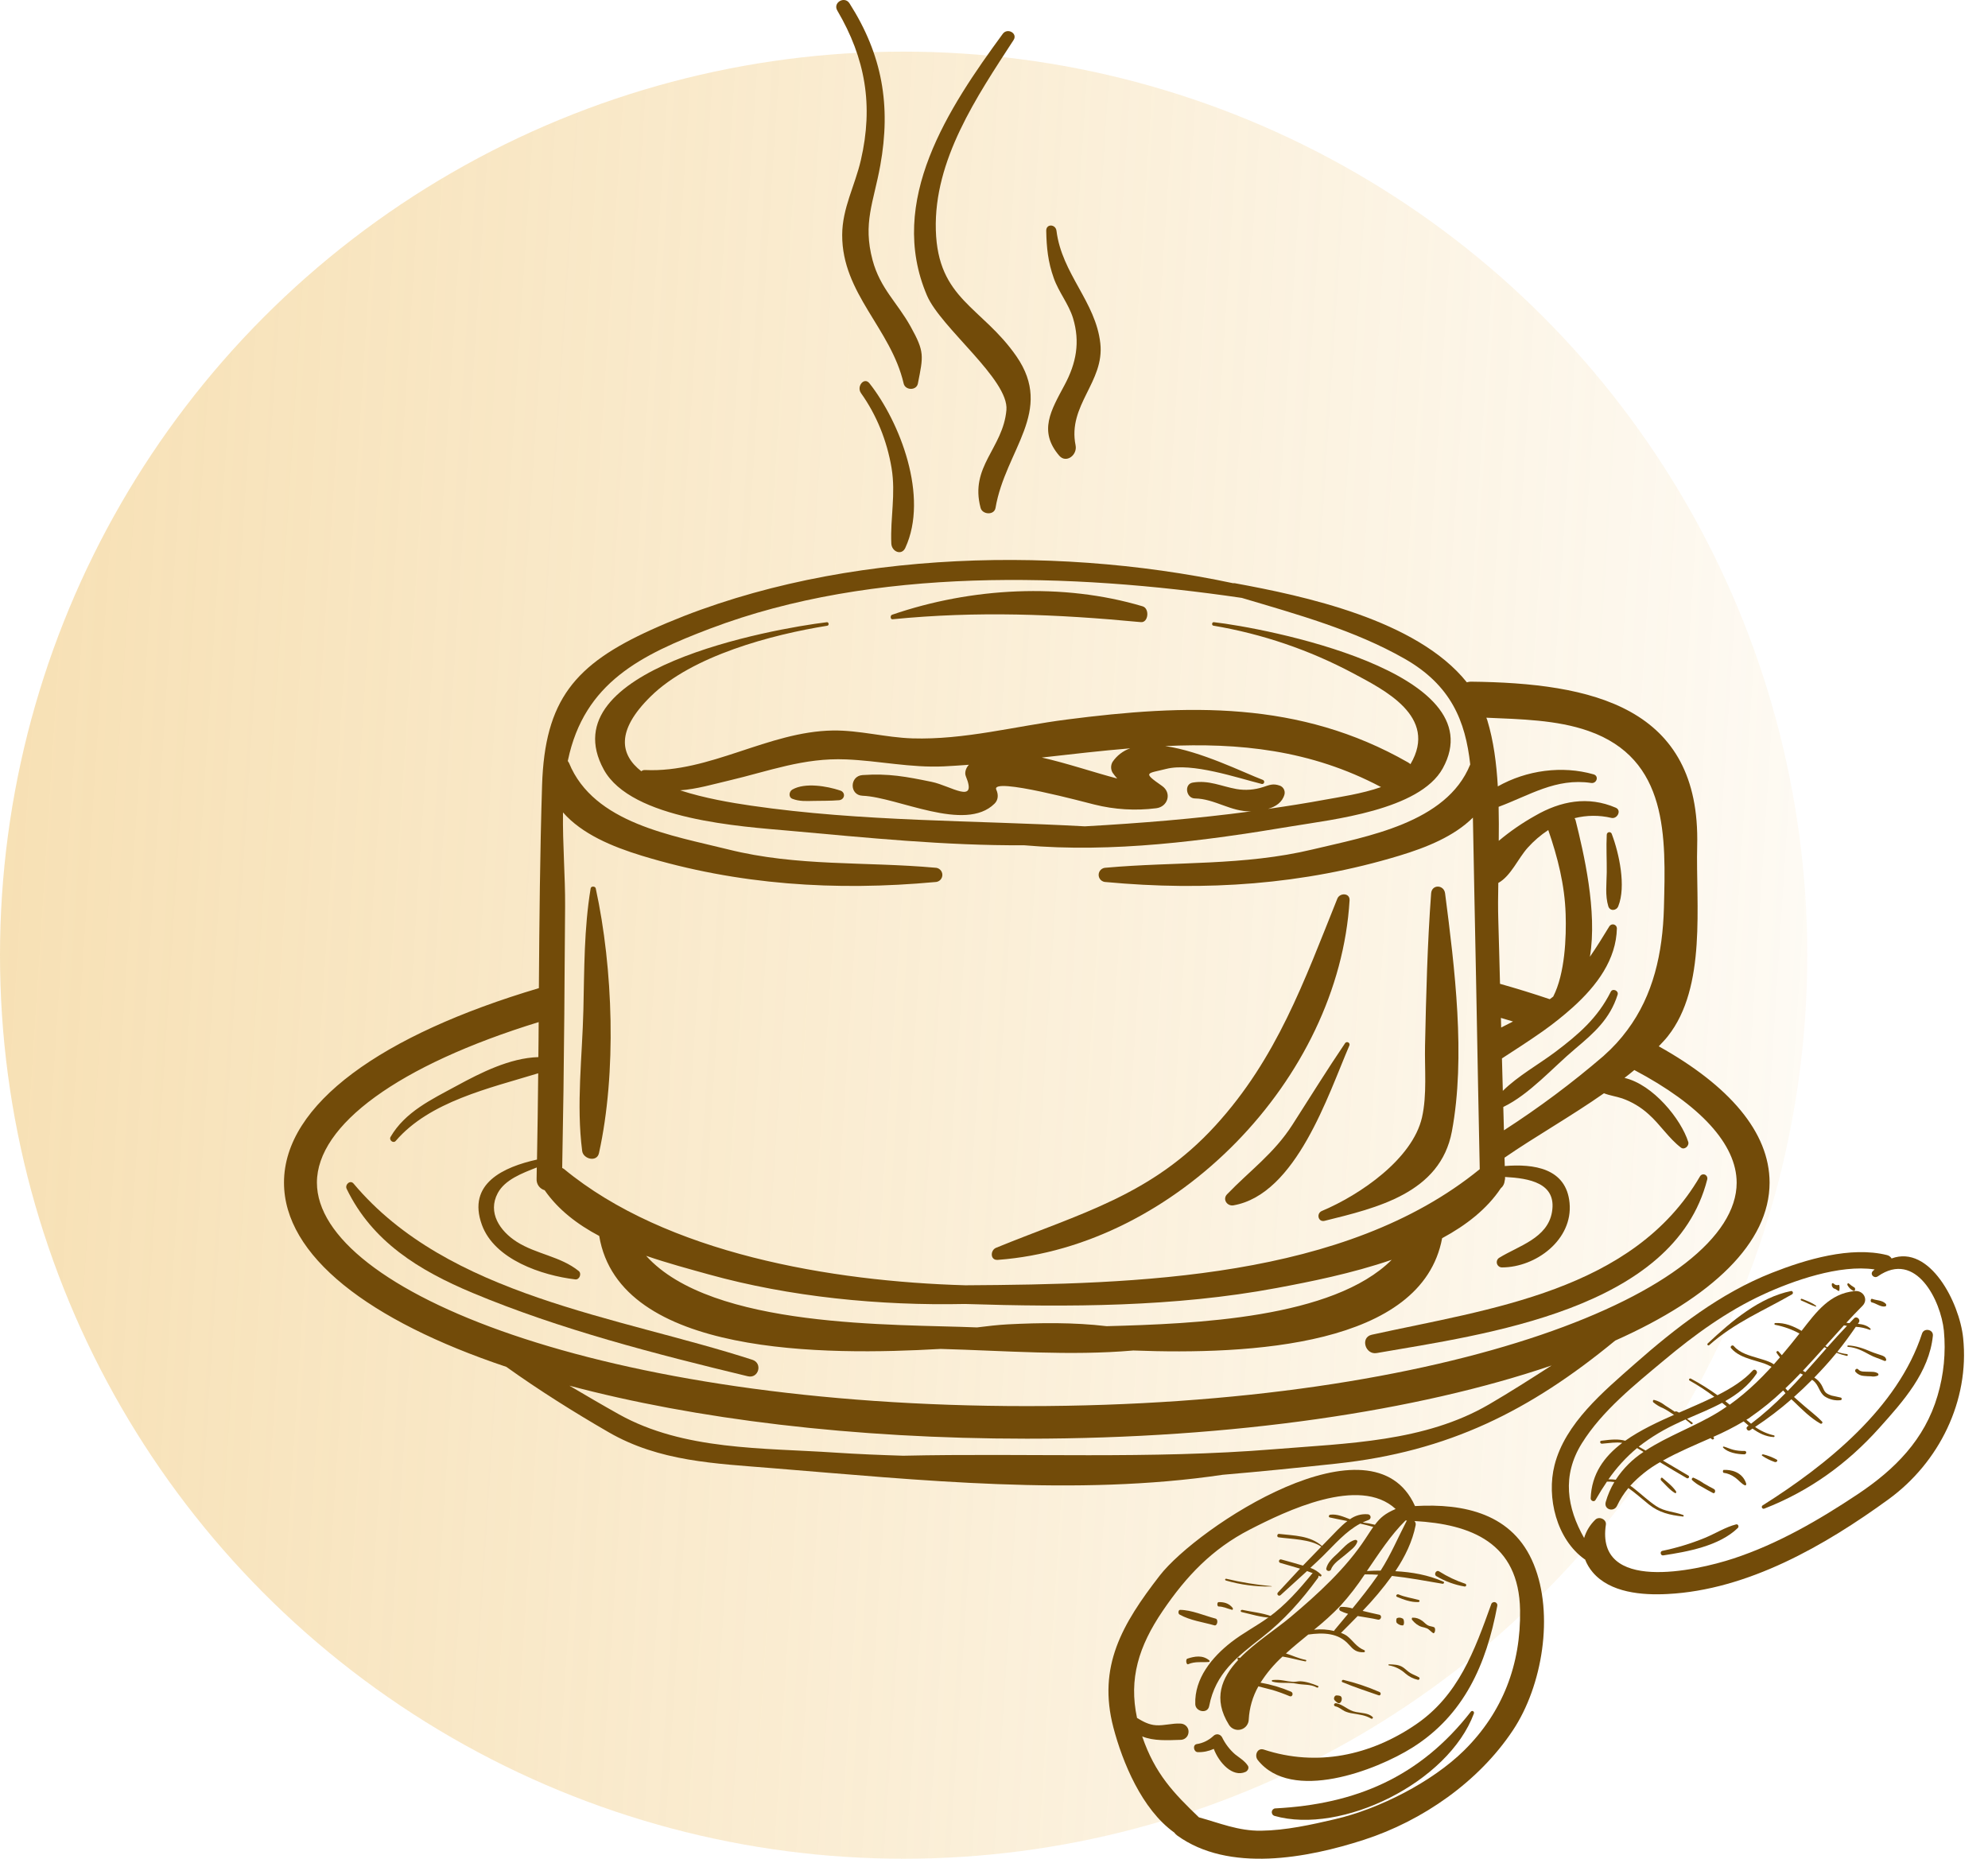 <svg width="77" height="72" viewBox="0 0 77 72" fill="none" xmlns="http://www.w3.org/2000/svg">
<circle cx="35" cy="37" r="35" fill="url(#paint0_linear_72_55)" fill-opacity="0.5"/>
<path d="M30.583 32.181C33.576 32.45 36.634 32.762 39.661 32.742C43.102 33.045 46.656 32.573 50.053 32.004C51.569 31.75 54.981 31.39 55.88 29.765C57.958 26.011 48.915 24.313 47.015 24.101C46.939 24.093 46.921 24.223 46.997 24.236C48.888 24.555 50.715 25.177 52.41 26.08C53.582 26.71 55.722 27.749 54.631 29.6C54.6 29.575 54.568 29.551 54.533 29.531C50.331 27.129 45.983 27.271 41.303 27.874C39.318 28.13 37.352 28.664 35.339 28.602C34.308 28.57 33.289 28.282 32.256 28.297C29.752 28.336 27.496 29.942 24.989 29.828C24.935 29.823 24.881 29.84 24.839 29.875C24.026 29.239 23.84 28.317 25.199 26.98C26.803 25.398 29.905 24.58 32.045 24.238C32.121 24.225 32.104 24.093 32.027 24.102C29.903 24.359 21.256 25.916 23.385 29.808C24.452 31.761 28.747 32.017 30.583 32.181ZM43.779 28.986C43.5 29.082 43.26 29.267 43.093 29.512C43.056 29.575 43.036 29.648 43.036 29.721C43.036 29.795 43.056 29.867 43.093 29.931C43.148 30.01 43.208 30.085 43.272 30.157C42.372 29.921 41.329 29.564 40.35 29.344C41.5 29.215 42.643 29.081 43.779 28.987V28.986ZM28.23 30.236C29.78 29.872 31.128 29.347 32.767 29.416C34.05 29.468 35.267 29.748 36.564 29.686C36.889 29.67 37.21 29.648 37.532 29.624C37.532 29.624 37.524 29.629 37.521 29.632C37.421 29.735 37.349 29.924 37.408 30.065C37.87 31.188 36.825 30.44 36.093 30.288C35.096 30.083 34.423 29.954 33.409 30.023C32.903 30.057 32.894 30.804 33.409 30.824C34.766 30.876 37.382 32.26 38.52 31.131C38.672 30.982 38.673 30.771 38.589 30.59C38.353 30.074 42.162 31.113 42.384 31.164C43.166 31.36 43.977 31.41 44.776 31.309C45.231 31.259 45.403 30.719 45.009 30.444C44.231 29.902 44.426 29.973 45.172 29.784C46.17 29.531 47.906 30.126 48.876 30.369C48.895 30.371 48.915 30.367 48.931 30.356C48.947 30.345 48.959 30.328 48.964 30.309C48.969 30.29 48.967 30.27 48.959 30.252C48.95 30.234 48.936 30.22 48.918 30.212C48.147 29.919 46.519 29.098 45.13 28.9C47.971 28.767 50.763 29.04 53.491 30.488C52.759 30.748 51.841 30.881 51.343 30.973C50.6 31.111 49.857 31.227 49.114 31.334C49.409 31.246 49.666 31.083 49.751 30.774C49.769 30.702 49.758 30.626 49.722 30.561C49.686 30.497 49.626 30.449 49.556 30.428C49.307 30.342 49.169 30.407 48.925 30.487C48.593 30.596 48.24 30.623 47.896 30.565C47.295 30.457 46.824 30.211 46.2 30.314C45.847 30.373 45.943 30.925 46.281 30.929C47.042 30.937 47.678 31.451 48.456 31.429C46.315 31.715 44.174 31.888 42.017 32.009C37.706 31.772 33.382 31.833 29.093 31.208C28.336 31.098 27.282 30.921 26.344 30.614C26.977 30.57 27.629 30.376 28.23 30.236Z" fill="#724B09"/>
<path d="M34.569 23.988C37.852 23.664 40.903 23.787 44.187 24.099C44.481 24.128 44.536 23.57 44.256 23.486C41.161 22.564 37.614 22.759 34.552 23.813C34.472 23.84 34.483 23.997 34.569 23.988Z" fill="#724B09"/>
<path d="M30.692 30.943C30.967 31.048 31.224 31.03 31.518 31.024C31.841 31.018 32.162 31.024 32.484 30.998C32.534 30.997 32.583 30.979 32.62 30.949C32.657 30.918 32.682 30.877 32.688 30.831C32.695 30.786 32.684 30.74 32.657 30.702C32.63 30.663 32.589 30.635 32.54 30.621C32.029 30.449 31.182 30.305 30.692 30.583C30.562 30.656 30.528 30.878 30.692 30.943Z" fill="#724B09"/>
<path d="M51.306 47.29C53.323 46.79 55.787 46.219 56.235 43.826C56.775 40.938 56.344 37.488 55.972 34.607C55.928 34.264 55.457 34.247 55.431 34.607C55.285 36.577 55.237 38.534 55.195 40.509C55.176 41.406 55.276 42.411 55.077 43.286C54.707 44.897 52.674 46.287 51.204 46.906C50.973 47.001 51.052 47.352 51.306 47.29Z" fill="#724B09"/>
<path d="M22.878 34.41C22.619 35.976 22.633 37.54 22.596 39.12C22.553 40.928 22.316 42.79 22.549 44.584C22.588 44.896 23.119 45.035 23.2 44.666C23.886 41.562 23.75 37.511 23.074 34.411C23.056 34.323 22.893 34.319 22.878 34.41Z" fill="#724B09"/>
<path d="M38.644 48.803C45.533 48.295 51.86 41.793 52.272 34.873C52.288 34.582 51.892 34.577 51.798 34.81C50.511 38.012 49.46 40.987 47.08 43.596C44.609 46.306 41.848 46.998 38.584 48.333C38.351 48.425 38.346 48.824 38.644 48.803Z" fill="#724B09"/>
<path d="M52.105 40.4C51.396 41.445 50.741 42.505 50.059 43.568C49.343 44.685 48.418 45.337 47.528 46.261C47.339 46.456 47.533 46.734 47.777 46.69C50.21 46.262 51.447 42.395 52.266 40.495C52.274 40.475 52.274 40.452 52.267 40.431C52.259 40.41 52.245 40.393 52.226 40.382C52.206 40.37 52.184 40.366 52.162 40.369C52.14 40.373 52.12 40.383 52.105 40.4Z" fill="#724B09"/>
<path d="M62.233 32.341C62.209 32.825 62.238 33.311 62.233 33.796C62.228 34.23 62.166 34.687 62.293 35.104C62.356 35.307 62.611 35.281 62.679 35.104C62.989 34.338 62.714 33.06 62.431 32.314C62.426 32.289 62.411 32.267 62.391 32.253C62.37 32.238 62.345 32.232 62.32 32.235C62.295 32.239 62.272 32.252 62.256 32.271C62.24 32.291 62.232 32.316 62.233 32.341Z" fill="#724B09"/>
<path d="M51.761 56.695C56.109 56.23 59.254 54.648 62.56 51.929C66.319 50.254 68.54 48.139 68.54 45.81C68.54 43.855 66.973 42.05 64.248 40.53C64.365 40.402 64.492 40.278 64.596 40.144C66.115 38.226 65.678 35.031 65.736 32.761C65.871 27.369 61.664 26.456 56.958 26.405C56.909 26.408 56.861 26.417 56.814 26.43C54.871 23.999 50.47 23.078 47.831 22.592C47.809 22.588 47.786 22.588 47.763 22.592C40.559 21.059 31.91 21.369 25.231 24.393C22.262 25.738 21.101 27.119 20.996 30.416C20.914 33.035 20.891 35.656 20.872 38.277C14.794 40.083 11 42.764 11 45.81C11 48.64 14.274 51.159 19.612 52.947C20.885 53.858 22.264 54.722 23.564 55.473C25.542 56.621 27.706 56.689 29.938 56.873C35.606 57.332 41.667 57.972 47.36 57.127C48.845 57.001 50.317 56.851 51.761 56.695ZM61.516 28.311C64.628 29.398 64.519 32.417 64.448 35.16C64.4 36.93 64.033 38.557 63.028 39.903C62.767 40.257 62.469 40.583 62.139 40.875C62.129 40.884 62.121 40.895 62.109 40.904C60.891 41.951 59.602 42.913 58.251 43.784C58.243 43.482 58.234 43.182 58.226 42.88C59.238 42.394 60.153 41.345 61.01 40.627C61.743 40.01 62.357 39.472 62.654 38.531C62.704 38.375 62.462 38.27 62.388 38.418C61.88 39.434 61.141 40.069 60.244 40.746C59.606 41.226 58.792 41.677 58.208 42.256C58.196 41.838 58.185 41.419 58.174 40.999C58.655 40.685 59.207 40.334 59.757 39.946C60.161 39.66 60.548 39.352 60.916 39.022C61.861 38.171 62.599 37.164 62.626 35.96C62.626 35.926 62.614 35.894 62.594 35.867C62.573 35.841 62.544 35.821 62.512 35.812C62.479 35.803 62.444 35.805 62.413 35.817C62.381 35.829 62.355 35.851 62.336 35.879C62.092 36.278 61.848 36.677 61.581 37.061C61.876 35.302 61.337 33.022 61.026 31.774C61.016 31.746 61.003 31.719 60.987 31.693C61.454 31.575 61.944 31.571 62.413 31.682C62.64 31.735 62.82 31.389 62.581 31.287C61.509 30.825 60.444 31.026 59.452 31.603C58.956 31.881 58.486 32.205 58.05 32.571C58.056 32.131 58.055 31.692 58.045 31.253C59.237 30.812 60.265 30.125 61.629 30.329C61.845 30.361 61.944 30.059 61.722 29.995C60.506 29.647 59.128 29.833 58.014 30.462C57.962 29.57 57.851 28.701 57.606 27.896C57.597 27.863 57.58 27.834 57.569 27.801C58.892 27.859 60.294 27.884 61.516 28.311ZM59.969 32.155C60.335 33.217 60.604 34.272 60.641 35.404C60.671 36.31 60.616 37.712 60.16 38.604C60.115 38.638 60.071 38.673 60.026 38.705C59.411 38.497 58.768 38.298 58.099 38.109C58.076 37.29 58.059 36.471 58.033 35.652C58.019 35.185 58.022 34.697 58.033 34.202C58.522 33.932 58.797 33.253 59.174 32.835C59.407 32.576 59.673 32.347 59.965 32.155H59.969ZM58.144 39.804L58.134 39.43C58.291 39.476 58.45 39.522 58.603 39.569C58.449 39.647 58.296 39.727 58.141 39.804H58.144ZM27.518 24.345C33.828 21.951 41.467 22.189 48.097 23.16C50.238 23.798 52.459 24.407 54.406 25.518C56.205 26.545 56.76 27.932 56.946 29.614C56.946 29.614 56.946 29.614 56.942 29.62C56.026 31.885 52.937 32.401 50.844 32.903C48.18 33.543 45.539 33.37 42.833 33.612C42.759 33.612 42.688 33.641 42.635 33.693C42.583 33.745 42.553 33.816 42.553 33.89C42.553 33.963 42.583 34.034 42.635 34.086C42.688 34.138 42.759 34.167 42.833 34.167C46.692 34.525 50.472 34.275 54.199 33.146C55.258 32.826 56.323 32.394 57.049 31.671C57.084 33.734 57.131 35.796 57.17 37.857C57.178 38.294 57.187 38.731 57.195 39.168C57.235 41.208 57.269 43.248 57.314 45.289C52.094 49.548 44.011 49.746 37.391 49.787C32.2 49.638 25.81 48.558 21.84 45.278C21.82 45.264 21.798 45.252 21.775 45.241C21.814 43.261 21.841 41.281 21.857 39.301L21.866 37.996C21.873 37.034 21.88 36.072 21.888 35.109C21.896 33.965 21.789 32.694 21.806 31.469C22.539 32.306 23.706 32.794 24.855 33.146C28.572 34.28 32.368 34.523 36.221 34.167C36.295 34.167 36.366 34.138 36.418 34.086C36.471 34.034 36.5 33.963 36.5 33.89C36.5 33.816 36.471 33.745 36.418 33.693C36.366 33.641 36.295 33.612 36.221 33.612C33.505 33.368 30.882 33.573 28.208 32.904C26.045 32.364 22.995 31.895 22.039 29.553C22.026 29.527 22.01 29.503 21.993 29.48C21.993 29.47 21.993 29.459 21.998 29.448C22.63 26.439 24.831 25.365 27.516 24.345H27.518ZM42.864 51.371C41.599 51.221 40.289 51.236 39.036 51.3C38.636 51.322 38.239 51.369 37.842 51.419C34.665 51.285 27.579 51.479 25.027 48.646C25.854 48.93 26.692 49.155 27.448 49.365C30.595 50.24 34.073 50.581 37.373 50.511C41.386 50.638 45.5 50.63 49.44 49.894C50.719 49.655 52.355 49.332 53.904 48.8C51.631 51.069 46.308 51.279 42.864 51.371ZM12.275 45.81C12.275 43.58 15.425 41.265 20.864 39.592C20.864 40.044 20.856 40.496 20.852 40.948C19.745 40.982 18.62 41.553 17.675 42.067C16.712 42.59 15.692 43.068 15.127 44.04C15.057 44.161 15.231 44.306 15.328 44.194C16.64 42.666 18.958 42.153 20.846 41.575C20.835 42.689 20.82 43.803 20.799 44.917C19.518 45.202 18.081 45.837 18.665 47.445C19.153 48.793 20.992 49.405 22.282 49.559C22.445 49.578 22.538 49.336 22.416 49.235C21.708 48.662 20.772 48.586 20.011 48.1C19.363 47.685 18.877 46.971 19.278 46.218C19.559 45.692 20.228 45.444 20.791 45.223C20.791 45.369 20.787 45.515 20.784 45.661C20.777 45.759 20.805 45.857 20.861 45.938C20.918 46.018 21.001 46.077 21.096 46.105C21.619 46.859 22.363 47.428 23.209 47.876C23.987 52.548 32.005 52.507 36.432 52.252C38.927 52.321 41.444 52.527 43.896 52.313C48.412 52.484 55.076 52.151 55.857 47.963C56.794 47.458 57.596 46.829 58.128 46.031C58.172 45.995 58.208 45.951 58.234 45.9C58.26 45.85 58.276 45.795 58.28 45.739C58.285 45.721 58.288 45.704 58.29 45.686C58.29 45.678 58.294 45.673 58.294 45.665V45.591C59.218 45.642 60.304 45.816 60.112 46.949C59.939 47.965 58.828 48.254 58.069 48.721C58.032 48.744 58.003 48.778 57.987 48.819C57.971 48.859 57.969 48.904 57.98 48.946C57.992 48.988 58.017 49.025 58.051 49.052C58.085 49.079 58.127 49.094 58.171 49.095C59.491 49.095 60.928 48.019 60.793 46.596C60.663 45.245 59.402 45.077 58.283 45.168C58.283 45.059 58.277 44.95 58.274 44.844C59.448 44.033 60.848 43.244 62.125 42.349C62.356 42.439 62.591 42.468 62.833 42.548C63.21 42.682 63.556 42.889 63.851 43.157C64.303 43.557 64.63 44.089 65.107 44.454C65.243 44.559 65.433 44.386 65.391 44.237C65.112 43.35 64.024 42.008 62.921 41.754C63.049 41.653 63.179 41.554 63.302 41.449C65.854 42.798 67.265 44.325 67.265 45.814C67.265 49.993 56.217 54.467 39.77 54.467C23.322 54.467 12.275 49.989 12.275 45.81ZM23.971 54.784C23.32 54.42 22.688 54.049 22.055 53.676C26.908 54.967 33.032 55.729 39.771 55.729C47.783 55.729 54.93 54.654 60.098 52.893C59.299 53.406 58.501 53.918 57.676 54.399C55.174 55.858 52.183 55.905 49.352 56.137C44.551 56.529 39.77 56.281 34.98 56.389C34.106 56.362 33.232 56.327 32.355 56.269C29.551 56.081 26.484 56.188 23.971 54.784Z" fill="#724B09"/>
<path d="M29.142 52.673C23.939 50.988 17.364 50.221 13.695 45.848C13.563 45.691 13.349 45.891 13.427 46.051C14.414 48.096 16.232 49.214 18.3 50.08C21.68 51.495 25.403 52.453 28.963 53.311C29.384 53.412 29.55 52.805 29.142 52.673Z" fill="#724B09"/>
<path d="M53.324 52.412C57.469 51.691 64.845 50.748 66.126 45.683C66.134 45.647 66.13 45.608 66.113 45.575C66.097 45.542 66.07 45.516 66.037 45.502C66.003 45.487 65.966 45.486 65.931 45.497C65.897 45.508 65.867 45.531 65.848 45.563C63.254 50.018 57.69 50.698 53.133 51.702C52.676 51.803 52.879 52.49 53.324 52.412Z" fill="#724B09"/>
<path d="M38.981 15.883C38.85 17.369 37.55 18.066 37.981 19.674C38.051 19.937 38.509 19.968 38.559 19.674C38.944 17.419 40.843 15.932 39.367 13.799C38.028 11.87 36.324 11.601 36.247 8.913C36.169 6.197 37.827 3.751 39.259 1.549C39.426 1.288 39.019 1.067 38.84 1.31C36.739 4.177 34.341 7.787 35.904 11.446C36.441 12.7 39.085 14.704 38.981 15.883Z" fill="#724B09"/>
<path d="M41.561 12.324C41.841 13.252 41.688 14.066 41.231 14.918C40.711 15.892 40.213 16.698 41.024 17.648C41.295 17.966 41.736 17.626 41.66 17.25C41.344 15.695 42.785 14.797 42.618 13.3C42.439 11.685 41.13 10.612 40.92 8.94C40.888 8.679 40.518 8.658 40.523 8.94C40.535 9.592 40.592 10.148 40.814 10.77C41.005 11.316 41.391 11.771 41.561 12.324Z" fill="#724B09"/>
<path d="M33.343 6.203C33.115 7.193 32.622 8.063 32.62 9.102C32.614 11.375 34.507 12.723 35.001 14.857C35.063 15.126 35.498 15.137 35.552 14.857C35.764 13.778 35.818 13.638 35.271 12.651C34.751 11.713 34.092 11.176 33.797 10.078C33.411 8.635 33.838 7.836 34.095 6.411C34.515 4.09 34.177 2.128 32.903 0.129C32.714 -0.168 32.25 0.099 32.43 0.407C33.522 2.267 33.833 4.085 33.343 6.203Z" fill="#724B09"/>
<path d="M34.523 21.053C34.537 21.37 34.922 21.534 35.065 21.222C35.983 19.235 34.857 16.348 33.677 14.849C33.472 14.589 33.165 14.966 33.349 15.229C33.947 16.066 34.354 17.065 34.533 18.132C34.7 19.149 34.479 20.053 34.523 21.053Z" fill="#724B09"/>
<path d="M60.212 56.75C59.891 58.007 60.293 59.63 61.378 60.401C61.383 60.401 61.389 60.401 61.395 60.409C61.463 60.587 61.562 60.753 61.686 60.899C62.361 61.702 63.618 61.797 64.584 61.746C67.695 61.59 70.688 59.867 73.147 58.077C75.106 56.652 76.29 54.263 76.037 51.825C75.896 50.458 74.744 48.203 73.266 48.748C73.246 48.715 73.22 48.686 73.189 48.663C73.158 48.64 73.122 48.624 73.084 48.616C71.682 48.266 69.94 48.788 68.641 49.3C66.637 50.087 64.905 51.434 63.305 52.844C62.112 53.899 60.623 55.132 60.212 56.75ZM68.292 50.143C69.438 49.614 71.252 48.97 72.609 49.173C72.587 49.194 72.566 49.211 72.544 49.232C72.411 49.361 72.588 49.541 72.733 49.44C74.211 48.41 75.174 50.387 75.291 51.544C75.372 52.393 75.288 53.25 75.045 54.068C74.546 55.766 73.39 56.922 71.957 57.878C70.457 58.877 68.862 59.804 67.142 60.37C65.651 60.86 61.801 61.701 62.199 59.063C62.231 58.852 61.936 58.722 61.79 58.867C61.587 59.062 61.438 59.306 61.357 59.576C60.696 58.41 60.486 57.165 61.27 55.907C62.054 54.649 63.317 53.641 64.446 52.697C65.628 51.706 66.887 50.792 68.292 50.143Z" fill="#724B09"/>
<path d="M68.273 58.312C68.258 58.321 68.246 58.335 68.241 58.353C68.236 58.37 68.238 58.389 68.246 58.405C68.254 58.421 68.268 58.433 68.285 58.439C68.302 58.446 68.321 58.445 68.337 58.438C70.072 57.762 71.54 56.708 72.786 55.317C73.704 54.293 74.723 53.164 74.865 51.74C74.889 51.493 74.52 51.425 74.445 51.657C73.507 54.542 70.734 56.759 68.273 58.312Z" fill="#724B09"/>
<path d="M70.322 50.61C70.326 50.611 70.33 50.611 70.334 50.61C70.338 50.609 70.342 50.606 70.344 50.603C70.346 50.6 70.347 50.596 70.347 50.593C70.347 50.589 70.345 50.586 70.342 50.583C70.189 50.46 69.984 50.389 69.795 50.313C69.748 50.294 69.723 50.359 69.769 50.378C69.954 50.451 70.129 50.552 70.322 50.61Z" fill="#724B09"/>
<path d="M68.727 56.628C68.808 56.663 68.888 56.571 68.807 56.534C68.65 56.448 68.477 56.381 68.294 56.336C68.256 56.329 68.22 56.362 68.25 56.387C68.391 56.486 68.552 56.567 68.727 56.628Z" fill="#724B09"/>
<path d="M67.567 56.203C67.423 56.208 67.279 56.193 67.14 56.16C67.011 56.128 66.896 56.071 66.769 56.035C66.763 56.033 66.757 56.033 66.751 56.035C66.745 56.037 66.74 56.04 66.737 56.045C66.733 56.049 66.732 56.054 66.732 56.06C66.733 56.065 66.735 56.07 66.74 56.074C66.924 56.268 67.28 56.332 67.558 56.335C67.656 56.335 67.664 56.201 67.567 56.203Z" fill="#724B09"/>
<path d="M64.433 54.556C64.579 54.633 64.722 54.728 64.864 54.823C64.911 54.855 64.951 54.74 64.904 54.71C64.767 54.614 64.627 54.527 64.489 54.438C64.356 54.333 64.211 54.261 64.06 54.226C64.052 54.225 64.044 54.229 64.037 54.235C64.03 54.242 64.025 54.251 64.023 54.262C64.02 54.272 64.02 54.284 64.023 54.295C64.025 54.306 64.031 54.315 64.037 54.321C64.161 54.422 64.294 54.501 64.433 54.556Z" fill="#724B09"/>
<path d="M66.349 57.834C66.426 57.875 66.467 57.727 66.39 57.682C66.255 57.611 66.121 57.539 65.989 57.46C65.862 57.372 65.729 57.298 65.591 57.24C65.55 57.228 65.504 57.292 65.54 57.334C65.651 57.437 65.773 57.522 65.902 57.586C66.049 57.673 66.198 57.755 66.349 57.834Z" fill="#724B09"/>
<path d="M62.048 55.923C62.359 55.898 62.582 55.855 62.835 55.891C62.134 56.421 61.644 57.092 61.611 58.041C61.611 58.137 61.745 58.195 61.798 58.103C61.944 57.847 62.091 57.612 62.241 57.392C62.337 57.389 62.432 57.394 62.527 57.408C62.383 57.651 62.271 57.91 62.194 58.181C62.111 58.474 62.509 58.591 62.633 58.327C62.748 58.08 62.896 57.849 63.071 57.64C63.346 57.834 63.601 58.066 63.864 58.276C64.263 58.595 64.675 58.686 65.183 58.745C65.219 58.749 65.225 58.698 65.195 58.686C64.839 58.55 64.482 58.561 64.149 58.341C63.85 58.143 63.579 57.885 63.297 57.663C63.245 57.622 63.194 57.581 63.145 57.551C63.478 57.19 63.866 56.882 64.294 56.641C64.638 56.849 64.982 57.056 65.331 57.257C65.396 57.295 65.46 57.199 65.395 57.159C65.067 56.962 64.739 56.768 64.41 56.576C64.993 56.248 65.634 55.981 66.255 55.706L66.3 55.745C66.305 55.75 66.311 55.754 66.318 55.757C66.324 55.759 66.331 55.761 66.338 55.76C66.346 55.76 66.352 55.758 66.359 55.755C66.365 55.752 66.371 55.748 66.376 55.742C66.38 55.737 66.383 55.731 66.385 55.724C66.388 55.717 66.388 55.71 66.387 55.703C66.386 55.696 66.384 55.689 66.38 55.683C66.377 55.677 66.372 55.672 66.366 55.668L66.356 55.661C66.761 55.485 67.156 55.284 67.536 55.059C67.598 55.114 67.662 55.168 67.727 55.223C67.711 55.235 67.696 55.249 67.679 55.261C67.597 55.319 67.694 55.458 67.779 55.405C67.812 55.384 67.845 55.359 67.879 55.338C68.125 55.516 68.397 55.652 68.699 55.666C68.736 55.666 68.749 55.611 68.712 55.602C68.448 55.541 68.2 55.43 67.979 55.274C68.471 54.949 68.941 54.591 69.385 54.203L69.475 54.285C69.787 54.588 70.126 54.929 70.508 55.144C70.556 55.171 70.615 55.111 70.573 55.067C70.317 54.8 70.008 54.582 69.733 54.331C69.656 54.262 69.568 54.189 69.486 54.112C69.726 53.899 69.959 53.678 70.185 53.449C70.198 53.458 70.212 53.465 70.224 53.474C70.454 53.652 70.451 53.925 70.674 54.091C70.857 54.211 71.076 54.263 71.293 54.237C71.346 54.232 71.347 54.15 71.299 54.137C71.238 54.119 70.958 54.065 70.945 54.06C70.629 53.957 70.675 53.862 70.546 53.638C70.479 53.525 70.385 53.431 70.272 53.362C70.573 53.052 70.864 52.732 71.134 52.401C71.261 52.451 71.391 52.491 71.524 52.521C71.528 52.522 71.533 52.523 71.538 52.522C71.543 52.522 71.548 52.52 71.552 52.517C71.556 52.515 71.56 52.511 71.563 52.507C71.566 52.503 71.568 52.499 71.569 52.494C71.57 52.489 71.569 52.484 71.568 52.479C71.567 52.474 71.565 52.47 71.562 52.466C71.559 52.462 71.555 52.459 71.551 52.456C71.546 52.454 71.542 52.453 71.537 52.452C71.409 52.439 71.283 52.41 71.162 52.366C71.419 52.048 71.654 51.723 71.88 51.395C72.065 51.406 72.247 51.445 72.42 51.512C72.425 51.514 72.432 51.514 72.438 51.512C72.443 51.51 72.448 51.506 72.452 51.501C72.455 51.496 72.457 51.49 72.456 51.484C72.455 51.478 72.453 51.472 72.448 51.468C72.318 51.337 72.14 51.297 71.961 51.279C71.972 51.261 71.987 51.242 71.998 51.224C72.073 51.111 71.916 50.965 71.813 51.067C71.753 51.128 71.695 51.191 71.636 51.252C71.594 51.252 71.554 51.243 71.513 51.238C71.717 51.017 71.923 50.798 72.137 50.584C72.383 50.338 72.168 49.976 71.841 50.011C70.866 50.102 70.347 50.824 69.779 51.552C69.463 51.368 69.133 51.232 68.765 51.249C68.756 51.248 68.746 51.252 68.739 51.258C68.732 51.264 68.728 51.273 68.727 51.282C68.727 51.291 68.73 51.3 68.736 51.307C68.742 51.315 68.751 51.319 68.76 51.319C69.088 51.383 69.404 51.496 69.698 51.655C69.475 51.939 69.248 52.219 69.014 52.495C68.972 52.451 68.933 52.404 68.889 52.354C68.846 52.304 68.782 52.363 68.813 52.406C68.855 52.466 68.895 52.523 68.942 52.578C68.357 53.258 67.726 53.894 66.994 54.413C66.939 54.365 66.881 54.319 66.824 54.273C67.3 54.003 67.726 53.672 68.038 53.209C68.096 53.121 67.968 53.001 67.892 53.085C67.553 53.461 67.072 53.767 66.522 54.045C66.192 53.808 65.848 53.593 65.49 53.402C65.439 53.376 65.391 53.449 65.441 53.477C65.775 53.664 66.094 53.874 66.399 54.105C65.967 54.318 65.501 54.515 65.033 54.72C64.997 54.697 64.957 54.679 64.914 54.669C64.908 54.667 64.9 54.667 64.894 54.669C64.887 54.672 64.882 54.676 64.878 54.682C64.874 54.688 64.872 54.695 64.872 54.702C64.873 54.709 64.875 54.716 64.88 54.721C64.896 54.737 64.913 54.752 64.932 54.764C64.225 55.074 63.524 55.4 62.949 55.809C62.679 55.736 62.432 55.756 62.024 55.809C61.947 55.818 61.974 55.929 62.048 55.923ZM71.424 51.34C71.462 51.346 71.5 51.354 71.538 51.359C71.278 51.631 71.026 51.908 70.78 52.185L70.698 52.141C70.94 51.872 71.181 51.605 71.421 51.339L71.424 51.34ZM70.664 52.185C70.691 52.199 70.717 52.213 70.746 52.226C70.472 52.536 70.201 52.847 69.925 53.153L69.831 53.098C70.113 52.797 70.39 52.493 70.664 52.184V52.185ZM69.731 53.199L69.835 53.249C69.642 53.463 69.446 53.673 69.244 53.879C69.212 53.846 69.182 53.812 69.153 53.777C69.352 53.591 69.545 53.398 69.731 53.199ZM67.784 54.904C68.239 54.591 68.667 54.242 69.066 53.862C69.095 53.898 69.126 53.932 69.157 53.965C68.742 54.392 68.296 54.788 67.823 55.149C67.762 55.1 67.701 55.048 67.641 54.995C67.689 54.968 67.739 54.94 67.784 54.908V54.904ZM65.051 55.09C65.128 55.055 65.206 55.02 65.284 54.985C65.357 55.04 65.428 55.099 65.497 55.159C65.501 55.163 65.505 55.166 65.51 55.167C65.515 55.169 65.52 55.17 65.525 55.17C65.531 55.17 65.536 55.169 65.54 55.166C65.545 55.164 65.549 55.161 65.553 55.157C65.556 55.153 65.559 55.148 65.56 55.143C65.562 55.138 65.562 55.133 65.561 55.128C65.561 55.122 65.559 55.117 65.556 55.113C65.553 55.108 65.55 55.105 65.545 55.102C65.48 55.053 65.412 55.007 65.345 54.959C65.796 54.762 66.264 54.573 66.7 54.339L66.88 54.484C66.77 54.561 66.66 54.636 66.546 54.706C65.643 55.257 64.595 55.625 63.738 56.188C63.649 56.139 63.561 56.087 63.472 56.037C63.958 55.66 64.488 55.343 65.051 55.093V55.09ZM63.405 56.091C63.487 56.138 63.574 56.188 63.657 56.242C63.228 56.524 62.862 56.89 62.582 57.319C62.488 57.306 62.393 57.301 62.298 57.305C62.611 56.853 62.983 56.446 63.405 56.094V56.091Z" fill="#724B09"/>
<path d="M64.341 57.349C64.512 57.516 64.684 57.726 64.882 57.838C64.913 57.856 64.938 57.798 64.917 57.768C64.773 57.556 64.567 57.41 64.39 57.249C64.342 57.206 64.295 57.303 64.341 57.349Z" fill="#724B09"/>
<path d="M66.758 57.051C66.912 57.069 67.064 57.131 67.207 57.235C67.335 57.325 67.459 57.489 67.592 57.538C67.618 57.548 67.647 57.507 67.632 57.46C67.477 57.004 67.03 56.926 66.764 56.938C66.756 56.939 66.748 56.944 66.742 56.954C66.737 56.964 66.733 56.977 66.732 56.99C66.732 57.004 66.734 57.018 66.739 57.029C66.743 57.041 66.75 57.048 66.758 57.051Z" fill="#724B09"/>
<path d="M67.154 52.14C67.098 52.075 66.994 52.161 67.049 52.223C67.245 52.45 67.52 52.566 67.817 52.659C67.987 52.713 68.161 52.758 68.33 52.815C68.498 52.872 68.635 52.969 68.799 53.02C68.805 53.021 68.812 53.021 68.818 53.02C68.824 53.018 68.829 53.015 68.833 53.01C68.837 53.006 68.84 53.001 68.841 52.995C68.842 52.989 68.841 52.984 68.838 52.978C68.703 52.775 68.354 52.688 68.119 52.616C67.761 52.508 67.395 52.42 67.154 52.14Z" fill="#724B09"/>
<path d="M72.456 52.353C72.188 52.236 71.885 52.13 71.584 52.117C71.575 52.117 71.567 52.12 71.561 52.125C71.556 52.131 71.552 52.138 71.552 52.145C71.552 52.153 71.556 52.16 71.561 52.165C71.567 52.171 71.575 52.174 71.584 52.174C71.889 52.193 72.162 52.336 72.416 52.477C72.595 52.577 72.788 52.626 72.974 52.71C72.983 52.716 72.993 52.719 73.004 52.72C73.015 52.72 73.026 52.717 73.035 52.712C73.044 52.707 73.051 52.699 73.055 52.69C73.059 52.681 73.06 52.671 73.057 52.661C73.034 52.575 73.001 52.554 72.91 52.512C72.757 52.455 72.603 52.417 72.456 52.353Z" fill="#724B09"/>
<path d="M72.733 53.286C72.74 53.282 72.746 53.276 72.751 53.268C72.755 53.26 72.757 53.251 72.757 53.242C72.757 53.233 72.755 53.224 72.751 53.217C72.746 53.209 72.74 53.202 72.733 53.198C72.625 53.123 72.484 53.142 72.359 53.135C72.235 53.127 72.066 53.154 71.975 53.046C71.915 52.975 71.813 53.072 71.87 53.144C71.954 53.237 72.07 53.292 72.192 53.298C72.282 53.31 72.376 53.309 72.466 53.313C72.555 53.331 72.648 53.322 72.733 53.286Z" fill="#724B09"/>
<path d="M73.032 50.602C73.038 50.6 73.044 50.595 73.049 50.588C73.054 50.58 73.057 50.571 73.058 50.561C73.059 50.55 73.058 50.54 73.056 50.531C73.053 50.521 73.049 50.513 73.044 50.507C72.9 50.355 72.682 50.379 72.517 50.314C72.511 50.311 72.504 50.309 72.498 50.31C72.491 50.311 72.485 50.313 72.479 50.319C72.473 50.324 72.468 50.33 72.465 50.339C72.461 50.347 72.458 50.356 72.457 50.366C72.456 50.376 72.456 50.387 72.457 50.397C72.459 50.406 72.462 50.416 72.466 50.423C72.47 50.431 72.475 50.438 72.481 50.442C72.487 50.447 72.494 50.449 72.5 50.449C72.668 50.486 72.862 50.65 73.032 50.602Z" fill="#724B09"/>
<path d="M71.821 49.87C71.746 49.827 71.673 49.775 71.604 49.713C71.597 49.708 71.589 49.706 71.581 49.708C71.573 49.71 71.566 49.716 71.561 49.725C71.555 49.734 71.552 49.745 71.552 49.757C71.552 49.768 71.555 49.779 71.56 49.788C71.62 49.891 71.7 49.966 71.79 50.004C71.85 50.036 71.882 49.898 71.821 49.87Z" fill="#724B09"/>
<path d="M71.064 49.92C71.116 49.937 71.169 49.993 71.221 50.008C71.259 50.021 71.262 49.768 71.225 49.77C71.169 49.792 71.112 49.786 71.056 49.751C71.025 49.715 70.993 49.701 70.961 49.71C70.958 49.713 70.956 49.719 70.954 49.728C70.952 49.737 70.951 49.748 70.95 49.759C70.95 49.771 70.95 49.783 70.951 49.794C70.952 49.805 70.954 49.815 70.957 49.821C70.99 49.887 71.027 49.92 71.064 49.92Z" fill="#724B09"/>
<path d="M66.2 52.107C67.191 51.224 68.309 50.774 69.413 50.136C69.426 50.128 69.435 50.115 69.44 50.1C69.445 50.085 69.445 50.069 69.44 50.054C69.435 50.039 69.426 50.026 69.413 50.018C69.401 50.01 69.387 50.007 69.373 50.009C68.152 50.256 67.072 51.169 66.144 52.041C66.103 52.075 66.159 52.143 66.2 52.107Z" fill="#724B09"/>
<path d="M67.249 59.047C66.822 59.156 66.431 59.41 66.02 59.577C65.49 59.793 64.943 59.959 64.387 60.074C64.282 60.095 64.313 60.265 64.42 60.25C65.347 60.108 66.585 59.893 67.313 59.185C67.324 59.173 67.331 59.157 67.334 59.14C67.336 59.123 67.334 59.105 67.327 59.09C67.32 59.075 67.308 59.062 67.294 59.054C67.28 59.047 67.264 59.044 67.249 59.047Z" fill="#724B09"/>
<path d="M59.406 60.596C58.607 58.629 56.706 58.229 54.807 58.339C53.167 54.669 46.375 59.152 44.918 61.033C43.461 62.915 42.506 64.552 43.124 66.916C43.478 68.262 44.225 70.086 45.481 70.985C45.512 71.027 45.549 71.064 45.59 71.096C47.593 72.551 50.638 71.977 52.831 71.266C55.108 70.528 57.279 69.012 58.598 67.025C59.743 65.305 60.198 62.535 59.406 60.596ZM54.433 58.899H54.497C54.489 58.907 54.482 58.917 54.476 58.927C54.14 59.577 53.868 60.227 53.476 60.839C53.297 60.839 53.119 60.844 52.943 60.855C53.416 60.166 53.862 59.467 54.439 58.899H54.433ZM51.905 62.394C52.004 62.444 52.107 62.484 52.214 62.514L51.696 63.135C51.686 63.148 51.678 63.162 51.673 63.178C51.419 63.116 51.157 63.1 50.897 63.129C51.256 62.843 51.596 62.534 51.915 62.205C52.26 61.824 52.575 61.416 52.858 60.986C53.033 60.986 53.206 60.986 53.379 61C53.37 61.013 53.363 61.027 53.354 61.04C53.052 61.475 52.722 61.892 52.385 62.304C52.242 62.263 52.094 62.242 51.946 62.243C51.929 62.244 51.913 62.251 51.9 62.262C51.887 62.273 51.878 62.288 51.874 62.304C51.87 62.321 51.871 62.338 51.877 62.354C51.884 62.37 51.895 62.383 51.909 62.392L51.905 62.394ZM56.715 67.798C55.468 69.032 53.404 70.074 51.719 70.466C50.785 70.684 49.802 70.903 48.839 70.915C47.963 70.926 47.23 70.614 46.437 70.397C45.473 69.47 44.738 68.722 44.24 67.262C44.685 67.446 45.23 67.41 45.722 67.395C45.777 67.395 45.831 67.381 45.879 67.354C45.926 67.327 45.966 67.287 45.994 67.24C46.035 67.165 46.046 67.079 46.026 66.996C46.007 66.93 45.967 66.872 45.912 66.83C45.857 66.789 45.791 66.766 45.722 66.765C45.402 66.746 45.092 66.851 44.773 66.829C44.494 66.811 44.27 66.684 44.04 66.547C43.714 65.033 44.103 63.769 45.037 62.396C45.951 61.052 46.948 60.001 48.402 59.252C49.8 58.533 52.652 57.15 54.056 58.452C53.648 58.628 53.458 58.79 53.254 59.063C53.097 59.024 52.939 58.995 52.779 58.974C52.853 58.94 52.928 58.906 53.006 58.878C53.032 58.87 53.054 58.853 53.068 58.831C53.083 58.808 53.089 58.781 53.086 58.755C53.082 58.728 53.069 58.704 53.049 58.686C53.029 58.668 53.004 58.657 52.977 58.657C52.731 58.636 52.487 58.705 52.288 58.849C52.035 58.753 51.783 58.639 51.524 58.674C51.468 58.681 51.442 58.766 51.509 58.781C51.728 58.831 51.958 58.874 52.188 58.92C51.919 59.122 51.682 59.4 51.467 59.614C51.377 59.703 51.292 59.795 51.203 59.885C50.737 59.478 50.135 59.487 49.539 59.417C49.464 59.408 49.445 59.539 49.521 59.55C49.992 59.618 50.766 59.619 51.176 59.913C50.938 60.157 50.699 60.401 50.466 60.645C50.187 60.563 49.905 60.482 49.625 60.407C49.616 60.404 49.607 60.404 49.598 60.405C49.589 60.406 49.58 60.409 49.572 60.413C49.565 60.418 49.558 60.424 49.552 60.431C49.546 60.438 49.542 60.446 49.54 60.455C49.538 60.464 49.537 60.473 49.538 60.482C49.539 60.491 49.542 60.5 49.547 60.508C49.551 60.515 49.557 60.522 49.564 60.528C49.571 60.533 49.58 60.538 49.588 60.54C49.841 60.616 50.1 60.685 50.354 60.764C50.067 61.07 49.781 61.377 49.497 61.687C49.483 61.7 49.476 61.719 49.476 61.738C49.476 61.757 49.483 61.776 49.497 61.789C49.511 61.803 49.529 61.81 49.548 61.81C49.568 61.81 49.586 61.803 49.6 61.789C49.943 61.479 50.285 61.17 50.625 60.857C50.7 60.883 50.773 60.911 50.846 60.938C50.837 60.944 50.828 60.95 50.821 60.958C50.312 61.58 49.789 62.177 49.133 62.651C48.664 62.989 48.146 63.256 47.69 63.611C46.94 64.194 46.261 65.021 46.296 66.013C46.306 66.308 46.774 66.402 46.834 66.087C47.079 64.808 47.918 64.18 48.891 63.418C49.74 62.752 50.409 61.998 51.044 61.129C51.055 61.116 51.062 61.101 51.065 61.084C51.068 61.068 51.068 61.051 51.064 61.035C51.084 61.045 51.106 61.052 51.125 61.062C51.134 61.066 51.143 61.067 51.153 61.065C51.162 61.063 51.17 61.058 51.176 61.05C51.182 61.043 51.185 61.034 51.185 61.024C51.184 61.014 51.181 61.005 51.174 60.998C51.056 60.879 50.912 60.788 50.753 60.733C50.911 60.586 51.071 60.441 51.226 60.288C51.693 59.83 52.114 59.324 52.685 59.019C52.855 59.057 53.024 59.1 53.189 59.147C53.1 59.273 53.005 59.422 52.885 59.604C52.134 60.75 51.036 61.755 49.995 62.63C49.429 63.107 48.617 63.62 48.026 64.226C48.017 64.222 48.008 64.219 47.999 64.214C47.993 64.211 47.987 64.209 47.981 64.208C47.975 64.207 47.969 64.208 47.963 64.21C47.957 64.211 47.952 64.214 47.947 64.218C47.942 64.222 47.938 64.226 47.935 64.232C47.932 64.237 47.93 64.243 47.929 64.249C47.929 64.255 47.929 64.261 47.931 64.267C47.932 64.273 47.935 64.278 47.939 64.283C47.943 64.288 47.948 64.292 47.953 64.295L47.96 64.299C47.313 64.992 46.97 65.803 47.601 66.813C47.648 66.889 47.718 66.947 47.801 66.98C47.884 67.013 47.975 67.018 48.061 66.995C48.147 66.972 48.224 66.921 48.279 66.851C48.334 66.781 48.365 66.696 48.367 66.607C48.391 66.156 48.518 65.717 48.74 65.323C48.919 65.374 49.102 65.411 49.282 65.462C49.51 65.531 49.734 65.612 49.954 65.705C50.064 65.748 50.112 65.571 50.002 65.528C49.624 65.367 49.228 65.25 48.823 65.18C49.062 64.806 49.348 64.466 49.676 64.168C49.969 64.216 50.264 64.301 50.558 64.356C50.596 64.363 50.612 64.305 50.574 64.298C50.304 64.246 50.063 64.129 49.807 64.048C50.083 63.797 50.378 63.556 50.672 63.316C51.247 63.235 51.839 63.245 52.245 63.705C52.423 63.906 52.534 64.011 52.829 64.002C52.838 64.001 52.847 63.996 52.854 63.99C52.861 63.983 52.865 63.974 52.866 63.965C52.867 63.956 52.865 63.946 52.861 63.938C52.856 63.93 52.848 63.924 52.84 63.92C52.535 63.801 52.407 63.549 52.172 63.369C52.1 63.319 52.022 63.28 51.939 63.253C52.148 63.044 52.366 62.826 52.586 62.599C52.853 62.648 53.127 62.68 53.369 62.738C53.493 62.766 53.545 62.575 53.421 62.548C53.206 62.504 52.992 62.451 52.778 62.399C53.188 61.975 53.567 61.523 53.914 61.045C54.566 61.116 55.206 61.235 55.871 61.349C55.919 61.358 55.96 61.287 55.907 61.268C55.325 61.008 54.688 60.896 54.045 60.862C54.419 60.303 54.708 59.708 54.831 59.082C54.837 59.053 54.836 59.024 54.828 58.995C54.821 58.967 54.806 58.941 54.787 58.919C56.967 59.04 58.835 59.754 58.876 62.373C58.91 64.468 58.207 66.321 56.715 67.798Z" fill="#724B09"/>
<path d="M54.71 67.692C56.71 66.431 57.57 64.467 57.992 62.211C58 62.18 57.996 62.147 57.98 62.119C57.964 62.092 57.937 62.071 57.906 62.063C57.875 62.054 57.842 62.059 57.814 62.074C57.785 62.09 57.765 62.116 57.757 62.147C57.111 63.942 56.492 65.668 54.847 66.794C53.085 68.001 51.007 68.448 48.951 67.772C48.694 67.689 48.579 68.004 48.714 68.174C50.02 69.834 53.3 68.581 54.71 67.692Z" fill="#724B09"/>
<path d="M54.938 62.057C54.949 62.057 54.96 62.053 54.968 62.046C54.976 62.04 54.981 62.031 54.983 62.021C54.984 62.011 54.982 62.002 54.976 61.993C54.97 61.985 54.961 61.979 54.95 61.976C54.686 61.901 54.427 61.87 54.173 61.763C54.102 61.733 54.039 61.825 54.111 61.857C54.36 61.962 54.656 62.072 54.938 62.057Z" fill="#724B09"/>
<path d="M54.694 62.748C54.807 62.886 54.934 62.979 55.069 63.019C55.14 63.033 55.211 63.054 55.282 63.082C55.358 63.123 55.431 63.211 55.506 63.258C55.581 63.304 55.623 63.062 55.541 63.03C55.458 62.997 55.377 62.999 55.3 62.957C55.223 62.916 55.158 62.836 55.087 62.785C54.968 62.698 54.841 62.656 54.713 62.662C54.707 62.66 54.701 62.661 54.695 62.667C54.69 62.672 54.686 62.68 54.684 62.691C54.682 62.701 54.681 62.712 54.683 62.722C54.685 62.733 54.689 62.742 54.694 62.748Z" fill="#724B09"/>
<path d="M54.328 62.962C54.402 62.973 54.395 62.716 54.328 62.696C54.255 62.656 54.181 62.65 54.107 62.68C54.1 62.686 54.094 62.697 54.089 62.712C54.084 62.727 54.081 62.744 54.08 62.763C54.079 62.782 54.08 62.801 54.083 62.818C54.086 62.836 54.091 62.851 54.097 62.862C54.171 62.931 54.249 62.965 54.328 62.962Z" fill="#724B09"/>
<path d="M54.431 64.822C54.575 64.946 54.743 65.031 54.921 65.07C54.972 65.08 55.01 65.002 54.959 64.972C54.851 64.907 54.733 64.871 54.626 64.806C54.518 64.74 54.446 64.658 54.351 64.592C54.176 64.473 53.994 64.479 53.797 64.469C53.776 64.469 53.771 64.507 53.792 64.51C54.026 64.547 54.246 64.655 54.431 64.822Z" fill="#724B09"/>
<path d="M53.396 65.669C53.481 65.698 53.509 65.573 53.431 65.541C52.98 65.344 52.512 65.187 52.033 65.072C51.983 65.061 51.943 65.138 51.996 65.161C52.453 65.351 52.925 65.505 53.396 65.669Z" fill="#724B09"/>
<path d="M51.798 65.953C51.956 66.063 52.047 65.718 51.888 65.688C51.846 65.677 51.803 65.673 51.761 65.674C51.69 65.674 51.633 65.802 51.698 65.867C51.729 65.9 51.762 65.929 51.798 65.953Z" fill="#724B09"/>
<path d="M51.001 65.366C51.045 65.392 51.097 65.329 51.046 65.307C50.847 65.224 50.587 65.133 50.358 65.126C50.27 65.126 50.181 65.151 50.094 65.149C49.966 65.139 49.839 65.121 49.714 65.096C49.575 65.07 49.432 65.065 49.291 65.078C49.244 65.084 49.255 65.134 49.291 65.142C49.589 65.224 49.905 65.155 50.211 65.218C50.477 65.274 50.763 65.231 51.001 65.366Z" fill="#724B09"/>
<path d="M51.553 60.8C51.629 60.558 51.926 60.385 52.119 60.216C52.282 60.07 52.508 59.928 52.572 59.723C52.574 59.713 52.574 59.702 52.57 59.692C52.566 59.682 52.56 59.673 52.551 59.666C52.543 59.659 52.532 59.653 52.521 59.651C52.51 59.648 52.498 59.648 52.486 59.65C52.213 59.718 52 59.995 51.81 60.171C51.619 60.347 51.423 60.521 51.369 60.759C51.366 60.779 51.372 60.8 51.385 60.817C51.399 60.834 51.418 60.846 51.441 60.851C51.463 60.856 51.487 60.854 51.508 60.844C51.528 60.835 51.544 60.819 51.553 60.8Z" fill="#724B09"/>
<path d="M47.484 61.223C48.041 61.387 48.644 61.467 49.251 61.455C49.261 61.455 49.264 61.444 49.251 61.443C48.656 61.388 48.071 61.292 47.505 61.157C47.449 61.142 47.43 61.206 47.484 61.223Z" fill="#724B09"/>
<path d="M47.085 62.699C46.642 62.583 46.151 62.362 45.704 62.36C45.689 62.361 45.675 62.369 45.664 62.384C45.654 62.399 45.647 62.419 45.645 62.44C45.643 62.462 45.646 62.484 45.654 62.502C45.662 62.52 45.673 62.534 45.687 62.541C46.101 62.773 46.6 62.835 47.037 62.96C47.151 62.992 47.2 62.73 47.085 62.699Z" fill="#724B09"/>
<path d="M47.199 62.229C47.382 62.229 47.547 62.316 47.725 62.359C47.73 62.361 47.736 62.359 47.741 62.355C47.745 62.35 47.749 62.343 47.751 62.334C47.753 62.325 47.754 62.315 47.752 62.306C47.751 62.297 47.747 62.289 47.743 62.283C47.588 62.089 47.384 62.057 47.199 62.059C47.186 62.059 47.174 62.068 47.165 62.084C47.156 62.099 47.151 62.121 47.151 62.144C47.151 62.166 47.156 62.188 47.165 62.204C47.174 62.22 47.186 62.229 47.199 62.229Z" fill="#724B09"/>
<path d="M48.121 62.36C48.107 62.359 48.093 62.361 48.081 62.367C48.069 62.373 48.06 62.382 48.057 62.392C48.053 62.402 48.054 62.413 48.06 62.422C48.066 62.432 48.077 62.44 48.09 62.444C48.441 62.522 48.852 62.657 49.222 62.661C49.23 62.661 49.238 62.659 49.245 62.655C49.251 62.651 49.256 62.645 49.258 62.639C49.26 62.633 49.26 62.627 49.257 62.621C49.254 62.615 49.248 62.61 49.241 62.606C48.907 62.479 48.477 62.439 48.121 62.36Z" fill="#724B09"/>
<path d="M46.841 64.319C46.579 64.098 46.266 64.159 45.989 64.25C45.914 64.275 45.945 64.499 46.021 64.465C46.295 64.346 46.556 64.402 46.833 64.377C46.848 64.376 46.857 64.334 46.841 64.319Z" fill="#724B09"/>
<path d="M56.758 61.35C56.402 61.232 56.061 61.071 55.742 60.87C55.628 60.796 55.519 60.99 55.636 61.056C55.975 61.256 56.345 61.391 56.73 61.456C56.743 61.457 56.756 61.454 56.767 61.447C56.778 61.44 56.785 61.428 56.789 61.416C56.792 61.403 56.791 61.389 56.785 61.377C56.78 61.365 56.77 61.355 56.758 61.35Z" fill="#724B09"/>
<path d="M51.722 66.097C51.87 66.129 51.961 66.225 52.087 66.287C52.182 66.329 52.284 66.357 52.389 66.371C52.659 66.421 52.871 66.434 53.108 66.571C53.155 66.597 53.196 66.541 53.165 66.508C53.006 66.358 52.744 66.358 52.525 66.317C52.221 66.266 52.052 66.039 51.761 65.977C51.743 65.973 51.723 65.975 51.706 65.983C51.69 65.991 51.677 66.004 51.672 66.02C51.667 66.036 51.669 66.053 51.679 66.068C51.688 66.082 51.704 66.093 51.722 66.097Z" fill="#724B09"/>
<path d="M56.974 66.298C54.993 68.845 52.499 69.888 49.395 70.05C49.362 70.051 49.33 70.065 49.306 70.088C49.281 70.112 49.265 70.143 49.261 70.178C49.256 70.213 49.264 70.248 49.282 70.277C49.299 70.307 49.327 70.328 49.358 70.339C51.956 71.082 56.099 69.05 57.089 66.371C57.093 66.356 57.093 66.339 57.088 66.323C57.082 66.308 57.072 66.295 57.059 66.287C57.046 66.278 57.03 66.275 57.014 66.277C56.999 66.279 56.985 66.286 56.974 66.298Z" fill="#724B09"/>
<path d="M47.837 67.955C47.629 67.774 47.457 67.549 47.333 67.293C47.316 67.263 47.293 67.237 47.265 67.218C47.238 67.199 47.207 67.186 47.175 67.182C47.143 67.177 47.11 67.181 47.079 67.192C47.048 67.203 47.02 67.221 46.996 67.246C46.813 67.415 46.59 67.524 46.352 67.559C46.184 67.589 46.232 67.866 46.391 67.871C46.604 67.878 46.816 67.835 47.013 67.745C47.21 68.272 47.736 68.862 48.242 68.637C48.319 68.602 48.395 68.489 48.332 68.395C48.205 68.204 48.011 68.095 47.837 67.955Z" fill="#724B09"/>
<defs>
<linearGradient id="paint0_linear_72_55" x1="-26.526" y1="48.421" x2="81.79" y2="55.421" gradientUnits="userSpaceOnUse">
<stop stop-color="#EAAF3D"/>
<stop offset="1" stop-color="#EAAF3D" stop-opacity="0"/>
</linearGradient>
</defs>
</svg>
